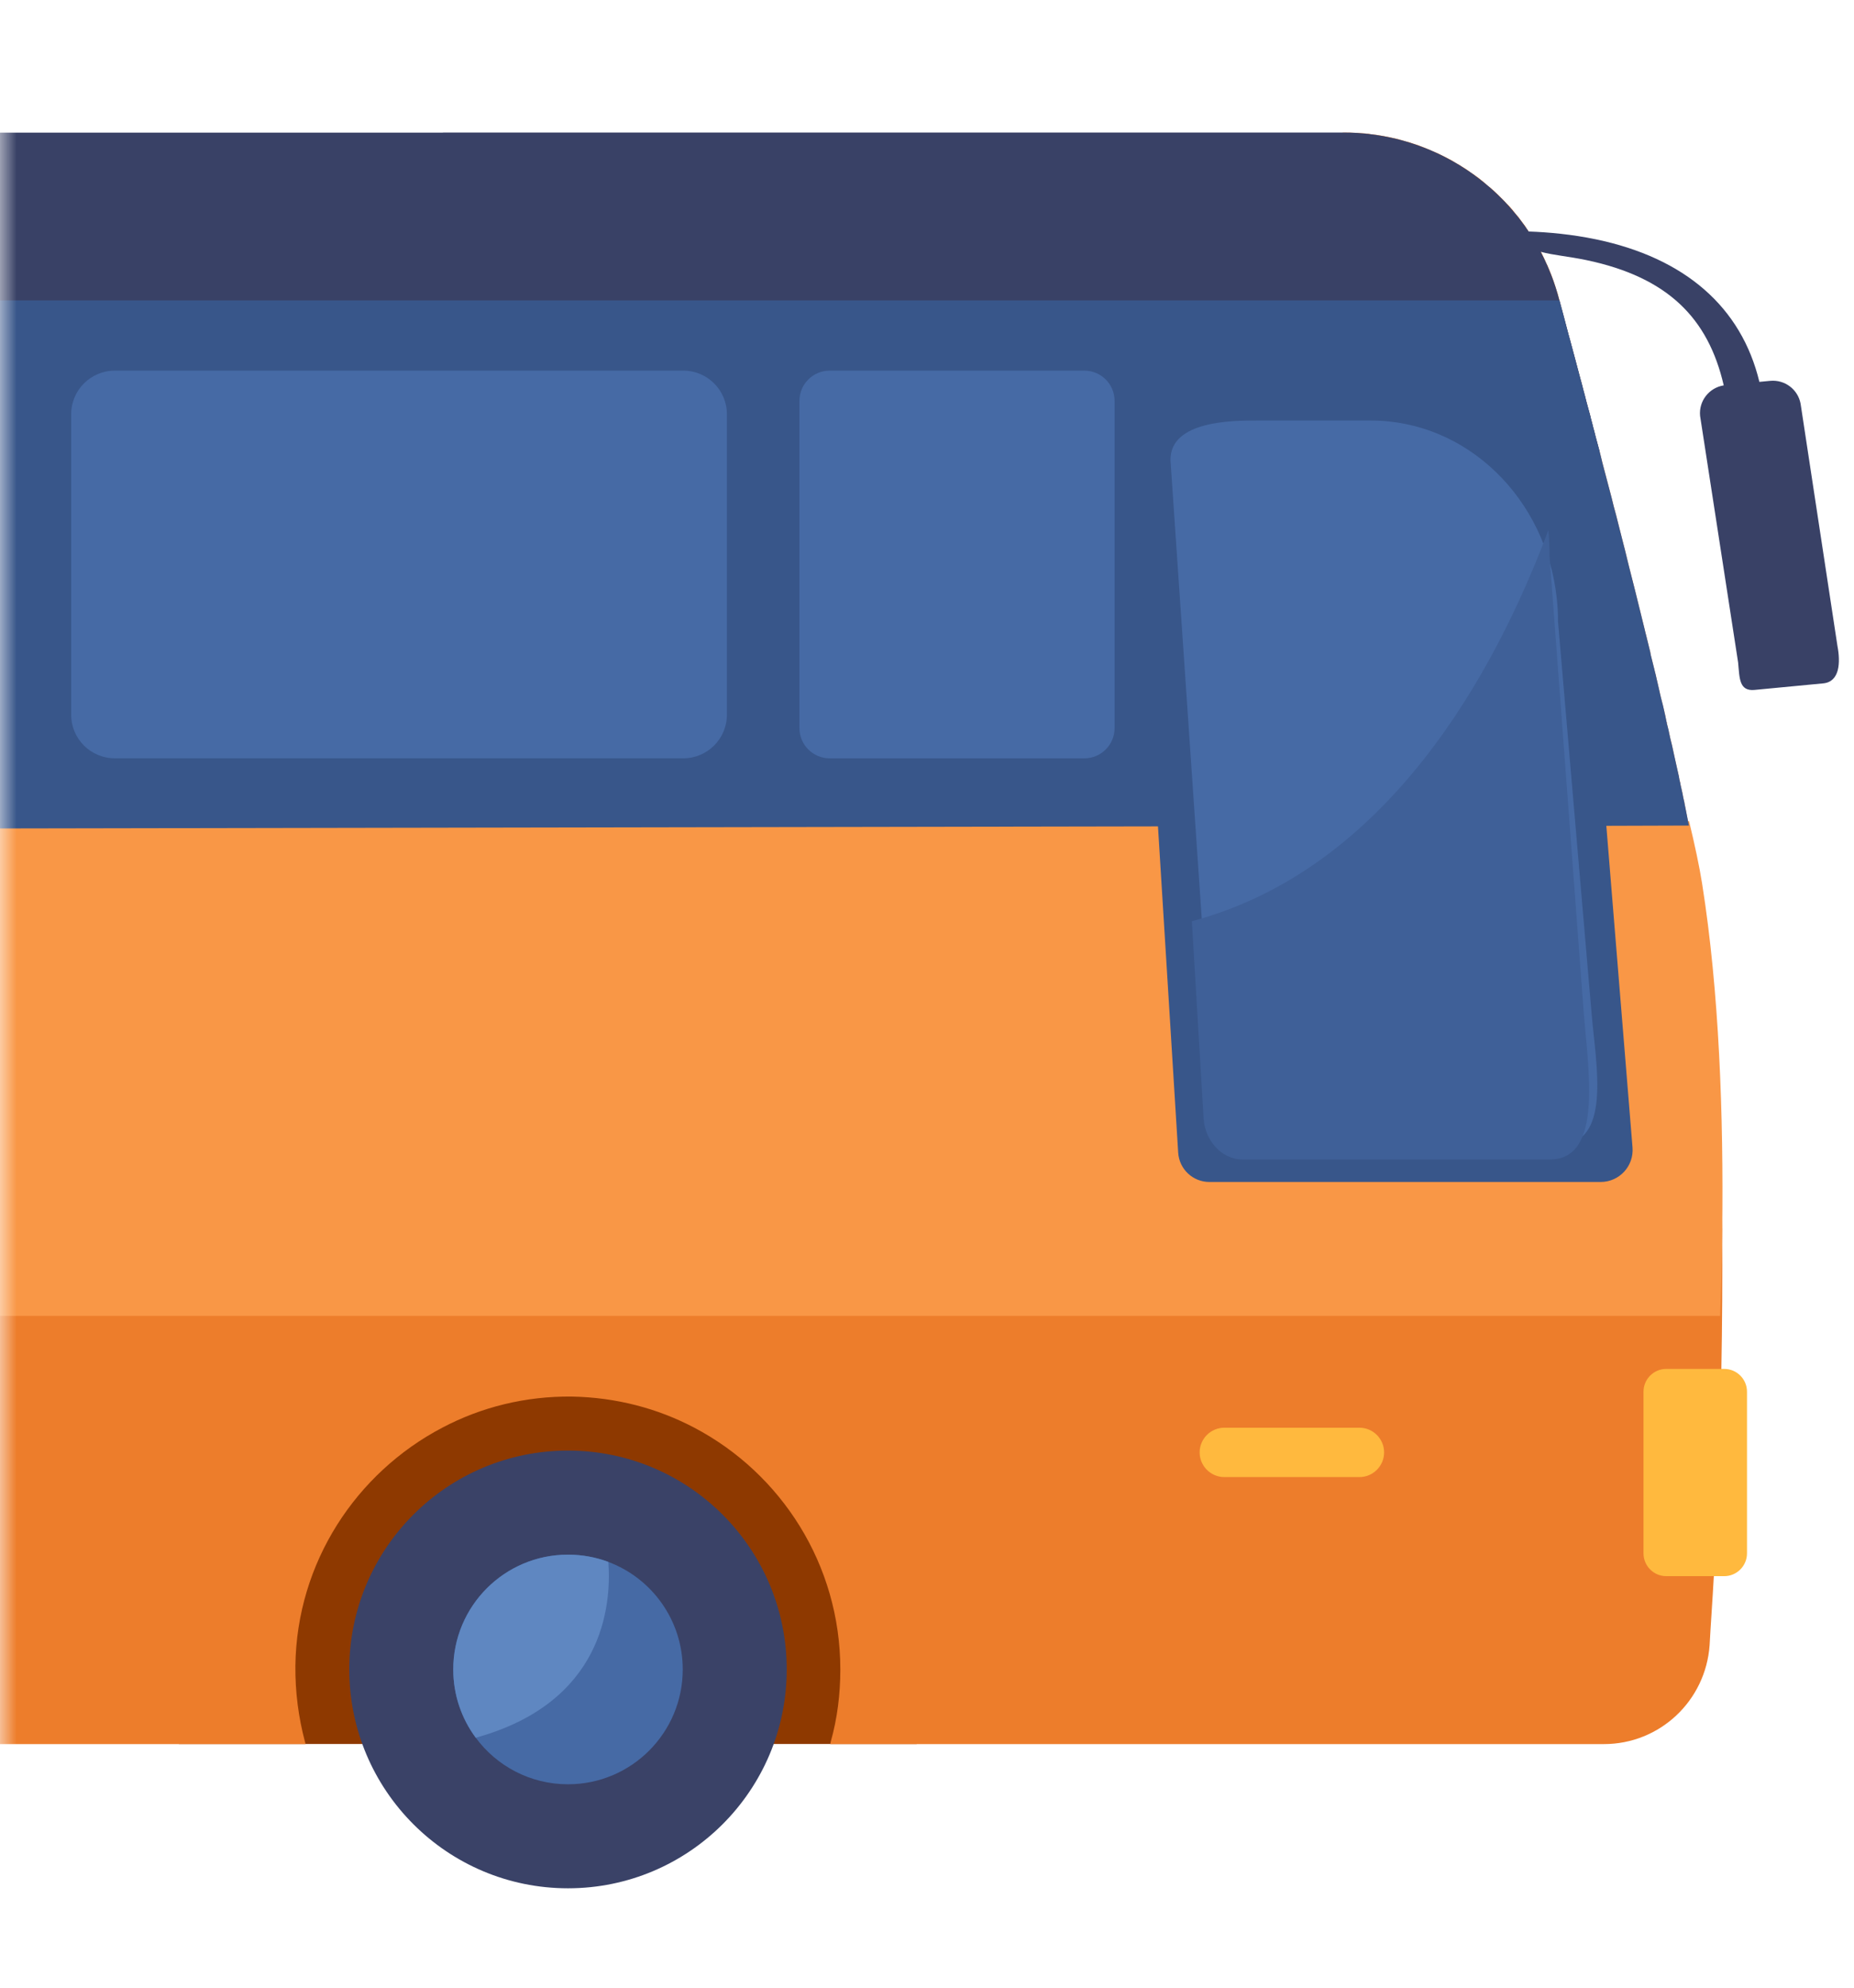 <svg width="56" height="60" viewBox="0 0 56 60" fill="none" xmlns="http://www.w3.org/2000/svg">
<mask id="mask0_192_3652" style="mask-type:alpha" maskUnits="userSpaceOnUse" x="0" y="0" width="56" height="60">
<path d="M0 0H56V60H0V0Z" fill="#D9D9D9"/>
</mask>
<g mask="url(#mask0_192_3652)">
<path d="M5.399 41.452H27.69V52.644H5.399V41.452Z" fill="#8E3900"/>
<path d="M17.157 57C13.508 57 10.55 54.042 10.55 50.393C10.55 46.745 13.508 43.787 17.157 43.787C20.805 43.787 23.763 46.745 23.763 50.393C23.763 54.042 20.805 57 17.157 57Z" fill="#3A4267"/>
<path d="M13.69 50.394C13.69 51.166 13.943 51.879 14.37 52.455C15.001 53.308 16.014 53.86 17.156 53.86C19.07 53.86 20.622 52.308 20.622 50.394C20.622 48.908 19.688 47.64 18.374 47.148C17.996 47.005 17.585 46.928 17.156 46.928C15.242 46.928 13.69 48.479 13.69 50.394Z" fill="#466AA5"/>
<path d="M-51.64 24.917C-51.555 24.308 -51.462 23.698 -51.352 23.08C-51.343 23.021 -51.327 22.953 -51.318 22.893C-51.2 22.25 -51.064 21.615 -50.912 20.971L40.575 4.003C40.711 4.003 40.855 4.003 40.99 4.011C41.016 4.011 41.049 4.02 41.075 4.02C41.134 4.02 41.185 4.028 41.236 4.028H41.244C41.27 4.037 41.295 4.037 41.321 4.037C41.355 4.045 41.388 4.045 41.414 4.054C41.668 4.079 41.922 4.13 42.177 4.189C42.21 4.197 42.244 4.206 42.278 4.214C42.287 4.223 42.295 4.223 42.304 4.223C42.354 4.24 42.405 4.248 42.447 4.265C42.481 4.273 42.515 4.282 42.549 4.29C42.6 4.307 42.651 4.324 42.702 4.341C42.752 4.357 42.803 4.374 42.854 4.391C42.879 4.4 42.904 4.416 42.939 4.425C42.989 4.442 43.049 4.468 43.108 4.493C43.15 4.51 43.201 4.527 43.243 4.553C43.32 4.578 43.387 4.612 43.464 4.646C43.506 4.671 43.549 4.688 43.599 4.713C43.625 4.73 43.658 4.739 43.684 4.755C43.743 4.789 43.795 4.814 43.845 4.84C43.896 4.874 43.947 4.899 43.997 4.934C44.048 4.959 44.091 4.984 44.141 5.019C44.15 5.027 44.158 5.027 44.166 5.036C44.218 5.061 44.26 5.094 44.302 5.12C44.344 5.153 44.387 5.179 44.429 5.213C44.471 5.238 44.514 5.264 44.556 5.298C44.581 5.315 44.607 5.34 44.641 5.357C44.751 5.442 44.861 5.535 44.962 5.628C44.988 5.645 45.013 5.662 45.03 5.678C45.063 5.712 45.098 5.737 45.123 5.763C45.157 5.796 45.191 5.822 45.225 5.856L45.411 6.042C45.445 6.076 45.478 6.11 45.504 6.144C45.547 6.177 45.581 6.22 45.615 6.254C45.632 6.279 45.657 6.305 45.682 6.33C45.724 6.389 45.767 6.44 45.809 6.49C45.834 6.516 45.851 6.541 45.877 6.567C45.894 6.601 45.919 6.626 45.936 6.651C45.978 6.711 46.021 6.761 46.063 6.82C46.08 6.846 46.097 6.871 46.114 6.905C46.139 6.931 46.156 6.956 46.173 6.99C46.206 7.032 46.24 7.084 46.274 7.134C46.274 7.14 46.277 7.143 46.283 7.143C46.291 7.168 46.308 7.185 46.316 7.21C46.342 7.244 46.358 7.278 46.384 7.312C46.401 7.345 46.417 7.362 46.426 7.397C46.434 7.397 46.434 7.405 46.434 7.405C46.443 7.431 46.46 7.456 46.476 7.482C46.502 7.524 46.527 7.575 46.553 7.617C46.578 7.677 46.612 7.736 46.638 7.795C46.663 7.846 46.688 7.897 46.705 7.948C46.722 7.973 46.73 7.998 46.747 8.024C46.756 8.057 46.764 8.083 46.781 8.108C46.806 8.167 46.823 8.219 46.849 8.278C46.866 8.328 46.891 8.379 46.908 8.438C46.916 8.464 46.933 8.497 46.942 8.532C46.95 8.557 46.959 8.582 46.967 8.608C46.975 8.625 46.975 8.642 46.984 8.659C46.992 8.684 47.001 8.718 47.009 8.744C47.026 8.786 47.034 8.829 47.051 8.871C47.06 8.904 47.068 8.939 47.077 8.973C47.085 9.006 47.093 9.032 47.102 9.066C47.195 9.396 47.279 9.735 47.373 10.091C47.389 10.15 47.406 10.209 47.423 10.268C47.525 10.641 47.626 11.021 47.728 11.411C47.753 11.488 47.77 11.572 47.795 11.657C47.804 11.699 47.812 11.733 47.82 11.767C47.854 11.886 47.888 12.004 47.914 12.123C47.947 12.241 47.981 12.368 48.016 12.487C48.016 12.504 48.024 12.521 48.032 12.547C48.041 12.607 48.058 12.665 48.075 12.725C48.091 12.776 48.1 12.819 48.108 12.861C48.142 12.971 48.167 13.073 48.193 13.182C48.235 13.326 48.27 13.47 48.312 13.614C48.337 13.724 48.371 13.843 48.397 13.961C48.49 14.309 48.583 14.664 48.676 15.02C48.718 15.197 48.761 15.366 48.812 15.545C48.854 15.722 48.905 15.901 48.947 16.078C48.989 16.256 49.04 16.434 49.083 16.612C49.125 16.772 49.159 16.933 49.201 17.095C49.32 17.561 49.438 18.026 49.549 18.483C49.591 18.661 49.633 18.831 49.676 19C49.693 19.059 49.701 19.118 49.718 19.169C49.76 19.346 49.803 19.515 49.845 19.685C49.853 19.719 49.853 19.744 49.862 19.779C49.895 19.914 49.929 20.05 49.963 20.185C49.98 20.245 49.989 20.304 50.005 20.354C50.039 20.507 50.074 20.651 50.107 20.794C50.124 20.888 50.149 20.972 50.166 21.057C50.208 21.209 50.243 21.353 50.276 21.505C50.276 21.514 50.276 21.531 50.285 21.539C50.302 21.623 50.319 21.708 50.335 21.785C50.344 21.802 50.344 21.81 50.344 21.828C50.361 21.895 50.377 21.963 50.394 22.03C50.411 22.107 50.428 22.191 50.445 22.268C50.487 22.428 50.521 22.581 50.555 22.742C50.563 22.776 50.572 22.819 50.58 22.861C50.622 23.048 50.665 23.242 50.707 23.428C50.716 23.495 50.733 23.564 50.749 23.632C50.749 23.648 50.758 23.665 50.758 23.682C50.775 23.741 50.783 23.809 50.8 23.868C50.808 23.893 50.808 23.919 50.817 23.945C50.834 24.038 50.85 24.131 50.876 24.224V24.232C50.884 24.292 50.901 24.343 50.909 24.402C50.943 24.58 50.977 24.748 51.011 24.918C51.189 25.799 51.324 26.569 51.401 27.188C51.816 30.303 51.976 33.767 52.019 37.12C52.028 38.559 52.019 39.973 51.994 41.319C51.986 41.928 51.969 42.522 51.952 43.097C51.901 44.74 51.833 46.255 51.766 47.576C51.724 48.347 51.672 49.041 51.639 49.659C51.52 51.343 50.132 52.647 48.447 52.647H25.078C25.086 52.622 25.086 52.597 25.094 52.571C25.289 51.877 25.382 51.149 25.382 50.395C25.382 47.229 23.596 44.476 20.971 43.096C19.862 42.512 18.608 42.182 17.279 42.157C15.866 42.14 14.528 42.479 13.359 43.096C10.76 44.459 8.964 47.16 8.922 50.276C8.914 51.072 9.016 51.842 9.21 52.571C9.218 52.596 9.227 52.621 9.227 52.647H-37.368C-37.165 51.927 -37.046 51.174 -37.046 50.395C-37.046 45.781 -40.789 42.046 -45.395 42.046C-47.173 42.046 -48.824 42.597 -50.171 43.545C-50.179 43.503 -50.196 43.46 -50.205 43.418C-50.34 42.918 -50.475 42.401 -50.602 41.877C-50.636 41.742 -50.671 41.598 -50.696 41.454C-50.73 41.302 -50.764 41.149 -50.798 40.997L-50.815 40.937C-50.84 40.827 -50.865 40.717 -50.891 40.599C-50.95 40.311 -51.01 40.023 -51.069 39.727C-51.271 38.685 -51.45 37.601 -51.594 36.501C-51.712 35.645 -51.806 34.765 -51.873 33.876C-51.898 33.461 -51.923 33.046 -51.949 32.623C-51.966 32.2 -51.982 31.777 -51.991 31.344C-52.033 29.253 -51.932 27.102 -51.643 24.917H-51.64Z" fill="#ED7D2B"/>
<path d="M36.98 44.587H41.062C41.472 44.587 41.807 44.251 41.807 43.842C41.807 43.432 41.472 43.097 41.062 43.097H36.98C36.57 43.097 36.235 43.432 36.235 43.842C36.235 44.251 36.57 44.587 36.98 44.587Z" fill="#FFB93E"/>
<path d="M-51.639 24.917C-51.639 24.917 50.975 24.61 51.019 24.79C51.194 25.517 51.329 26.15 51.41 26.659C51.932 29.936 52.061 33.699 52.02 37.121C52.009 38.017 51.986 38.888 51.956 39.722H-15.019V39.726H-51.064C-51.267 38.684 -51.445 37.6 -51.589 36.5C-51.708 35.645 -51.801 34.764 -51.868 33.875C-51.894 33.46 -51.919 33.046 -51.944 32.622C-51.961 32.199 -51.978 31.776 -51.986 31.343C-52.028 29.252 -51.927 27.102 -51.639 24.917L-51.639 24.917Z" fill="#F99746"/>
<path d="M52.08 41.322H50.33C49.95 41.322 49.642 41.63 49.642 42.01V46.889C49.642 47.269 49.95 47.578 50.33 47.578H52.08C52.459 47.578 52.768 47.269 52.768 46.889V42.01C52.768 41.63 52.459 41.322 52.08 41.322Z" fill="#FFB93E"/>
<path d="M-51.64 24.917C-51.555 24.308 -51.462 23.698 -51.352 23.08C-51.343 23.021 -51.327 22.953 -51.318 22.893C-51.2 22.25 -51.064 21.615 -50.912 20.971C-50.818 20.565 -50.709 20.158 -50.599 19.752C-50.531 19.523 -50.472 19.303 -50.404 19.075C-50.396 19.041 -50.379 18.998 -50.371 18.964C-50.286 18.694 -50.202 18.414 -50.117 18.143C-50.023 17.864 -49.931 17.584 -49.829 17.305C-49.778 17.153 -49.727 17 -49.668 16.848C-49.634 16.755 -49.601 16.662 -49.566 16.569C-48.999 15.062 -48.322 13.555 -47.526 12.056C-47.407 11.844 -47.288 11.624 -47.17 11.413C-47.128 11.337 -47.085 11.26 -47.043 11.184C-46.992 11.091 -46.941 11.006 -46.891 10.922C-46.535 10.303 -46.154 9.686 -45.748 9.067C-45.452 8.601 -45.129 8.144 -44.8 7.679C-44.647 7.459 -44.486 7.247 -44.326 7.027C-44.224 6.9 -44.122 6.764 -44.021 6.629C-43.75 6.282 -43.479 5.926 -43.191 5.579C-42.879 5.206 -42.565 4.826 -42.235 4.453C-42.099 4.301 -41.964 4.148 -41.828 4.004H13.377C13.377 4.004 13.38 4.002 13.383 4H40.576C40.714 4 40.851 4.004 40.987 4.012C41.017 4.015 41.048 4.017 41.078 4.019C41.129 4.023 41.181 4.027 41.233 4.032C41.237 4.032 41.242 4.032 41.247 4.034C41.272 4.036 41.296 4.038 41.321 4.041H41.323C41.353 4.044 41.384 4.048 41.414 4.053C41.671 4.084 41.924 4.132 42.172 4.191C42.207 4.2 42.242 4.209 42.278 4.218C42.288 4.22 42.296 4.223 42.305 4.225C42.353 4.237 42.401 4.251 42.448 4.265C42.481 4.274 42.513 4.284 42.545 4.294C42.597 4.31 42.648 4.326 42.699 4.343C42.751 4.36 42.801 4.377 42.852 4.396C42.879 4.405 42.907 4.415 42.934 4.426C42.99 4.446 43.046 4.468 43.102 4.491C43.149 4.511 43.197 4.53 43.244 4.55C43.317 4.582 43.389 4.615 43.46 4.648C43.505 4.669 43.55 4.691 43.595 4.714C43.625 4.729 43.654 4.744 43.684 4.76C43.737 4.788 43.79 4.816 43.842 4.845C43.894 4.874 43.946 4.903 43.997 4.933C44.044 4.961 44.09 4.99 44.137 5.018C44.147 5.025 44.157 5.031 44.167 5.038C44.212 5.065 44.256 5.094 44.3 5.124C44.343 5.152 44.385 5.18 44.428 5.21C44.47 5.239 44.511 5.269 44.551 5.299C44.579 5.319 44.606 5.339 44.633 5.36C44.746 5.445 44.856 5.534 44.963 5.626C44.985 5.644 45.006 5.663 45.028 5.682C45.06 5.711 45.093 5.739 45.124 5.768C45.156 5.797 45.188 5.825 45.218 5.856C45.283 5.917 45.347 5.98 45.409 6.044C45.442 6.078 45.474 6.112 45.506 6.146C45.54 6.184 45.575 6.221 45.608 6.259C45.631 6.284 45.653 6.31 45.675 6.336C45.721 6.388 45.765 6.44 45.807 6.493C45.828 6.519 45.849 6.546 45.871 6.572C45.892 6.599 45.914 6.627 45.934 6.654C45.976 6.709 46.017 6.764 46.057 6.82C46.077 6.848 46.096 6.875 46.115 6.904C46.134 6.931 46.154 6.96 46.172 6.988C46.783 7.009 47.485 7.075 48.207 7.225C50.898 7.786 52.598 9.271 53.142 11.527L53.469 11.496C53.907 11.455 54.303 11.751 54.386 12.182L55.5 19.5C55.596 19.994 55.571 20.58 55.071 20.628L52.996 20.826C52.527 20.87 52.544 20.468 52.5 20L51.351 12.554C51.308 12.104 51.624 11.703 52.065 11.633C51.596 9.599 50.371 8.367 47.919 7.852C47.378 7.739 46.943 7.708 46.536 7.601C46.536 7.601 46.414 7.378 46.429 7.404C46.444 7.429 46.458 7.456 46.472 7.482C46.497 7.528 46.522 7.574 46.547 7.62C46.577 7.678 46.606 7.736 46.635 7.794C46.659 7.844 46.682 7.894 46.705 7.945C46.718 7.972 46.73 8 46.742 8.027C46.754 8.056 46.766 8.083 46.778 8.112C46.802 8.167 46.825 8.223 46.847 8.28C46.867 8.332 46.887 8.385 46.907 8.438C46.918 8.47 46.929 8.502 46.94 8.534C46.949 8.559 46.958 8.585 46.966 8.611C46.971 8.627 46.977 8.642 46.982 8.658C46.992 8.687 47.001 8.716 47.01 8.745C47.023 8.787 47.035 8.829 47.047 8.871C47.058 8.906 47.068 8.942 47.077 8.978C47.084 9.007 47.093 9.037 47.101 9.067C47.19 9.398 47.282 9.739 47.376 10.091C47.392 10.15 47.408 10.209 47.424 10.268C47.524 10.639 47.625 11.02 47.729 11.409C47.752 11.493 47.774 11.577 47.797 11.662C47.803 11.684 47.809 11.707 47.815 11.729C47.831 11.791 47.848 11.854 47.865 11.917C47.883 11.987 47.901 12.056 47.919 12.125C47.95 12.245 47.983 12.365 48.015 12.486C48.019 12.505 48.025 12.524 48.03 12.543C48.049 12.614 48.068 12.686 48.087 12.757C48.096 12.792 48.105 12.826 48.114 12.861C48.142 12.967 48.169 13.073 48.197 13.18C48.197 13.182 48.197 13.183 48.198 13.184C48.236 13.327 48.273 13.471 48.311 13.614H18.39V24.918H-51.641L-51.64 24.917Z" fill="#394166"/>
<path d="M-51.64 24.917C-51.555 24.308 -51.462 23.698 -51.352 23.08C-51.343 23.021 -51.327 22.953 -51.318 22.893C-51.2 22.25 -51.064 21.615 -50.912 20.971C-50.818 20.565 -50.709 20.158 -50.599 19.752C-50.531 19.523 -50.472 19.303 -50.404 19.075C-50.396 19.041 -50.379 18.998 -50.371 18.964C-50.286 18.694 -50.202 18.414 -50.117 18.143C-50.023 17.864 -49.931 17.584 -49.829 17.305C-49.778 17.153 -49.727 17 -49.668 16.848C-49.634 16.755 -49.601 16.662 -49.566 16.569C-48.999 15.062 -48.322 13.555 -47.526 12.056C-47.407 11.844 -47.288 11.624 -47.17 11.413C-47.128 11.337 -47.085 11.26 -47.043 11.184C-46.992 11.091 -46.941 11.006 -46.891 10.922C-46.535 10.303 -46.154 9.686 -45.748 9.067H47.104C47.197 9.397 47.282 9.736 47.375 10.092C47.392 10.152 47.409 10.211 47.425 10.27C47.527 10.643 47.628 11.023 47.73 11.413C47.755 11.489 47.772 11.573 47.797 11.658C47.806 11.7 47.814 11.735 47.823 11.768C47.856 11.887 47.89 12.006 47.916 12.124C47.95 12.243 47.983 12.37 48.018 12.489C48.018 12.505 48.026 12.522 48.035 12.548C48.043 12.608 48.06 12.667 48.077 12.727C48.094 12.777 48.102 12.82 48.11 12.862C48.144 12.972 48.169 13.074 48.195 13.184C48.237 13.328 48.272 13.471 48.314 13.615C48.339 13.726 48.374 13.844 48.399 13.963C48.492 14.31 48.585 14.665 48.678 15.021C48.72 15.199 48.763 15.368 48.814 15.546C48.856 15.724 48.907 15.902 48.949 16.08C48.991 16.257 49.043 16.436 49.085 16.613C49.127 16.774 49.161 16.935 49.203 17.096C49.322 17.562 49.441 18.028 49.551 18.485C49.593 18.662 49.636 18.832 49.678 19.001C49.695 19.061 49.703 19.12 49.72 19.17C49.762 19.348 49.805 19.517 49.847 19.687C49.855 19.721 49.855 19.746 49.864 19.78C49.898 19.916 49.931 20.051 49.966 20.187C49.983 20.246 49.991 20.305 50.008 20.356C50.041 20.508 50.076 20.652 50.109 20.796C50.126 20.889 50.152 20.974 50.169 21.058C50.211 21.211 50.245 21.355 50.279 21.507C50.279 21.515 50.279 21.532 50.287 21.541C50.304 21.625 50.321 21.71 50.338 21.786C50.346 21.803 50.346 21.812 50.346 21.829C50.363 21.896 50.38 21.965 50.397 22.032C50.413 22.108 50.43 22.193 50.447 22.269C50.489 22.43 50.524 22.582 50.557 22.744C50.566 22.777 50.574 22.82 50.583 22.862C50.625 23.049 50.667 23.244 50.71 23.43C50.718 23.497 50.735 23.565 50.752 23.633C50.752 23.65 50.76 23.667 50.76 23.684C50.777 23.743 50.785 23.811 50.802 23.87C50.811 23.895 50.811 23.92 50.819 23.946C50.836 24.04 50.853 24.132 50.878 24.226V24.234C50.886 24.294 50.903 24.344 50.912 24.403C50.945 24.581 50.979 24.75 51.013 24.92L48.525 24.928H47.585L42.454 24.937L36.112 24.945H34.977L-2.355 25.012C-2.346 24.979 -2.338 24.945 -2.321 24.919H-51.642L-51.64 24.917Z" fill="#38568A"/>
<path d="M34.225 12.834C34.18 12.107 34.757 11.494 35.485 11.494H41.251C44.962 11.494 47.519 14.434 47.972 18.214L49.31 34.635C49.356 35.198 48.913 35.679 48.348 35.679H36.529C36.031 35.679 35.618 35.292 35.587 34.794L34.226 12.835L34.225 12.834Z" fill="#38568A"/>
<path d="M35.353 13.877L36.339 28.321L36.684 33.375C36.684 34.025 37.212 34.553 37.861 34.553H47.072C48.69 34.553 48.208 32.153 48.078 30.639L47.06 18.768C47.06 18.539 47.049 18.312 47.025 18.089C46.711 15.054 44.315 12.694 41.405 12.694H37.953C37.252 12.694 35.354 12.694 35.354 13.877H35.353Z" fill="#466AA5"/>
<path d="M13.691 50.394C13.691 51.166 13.943 51.879 14.37 52.455C18.218 51.393 18.473 48.479 18.375 47.148C17.996 47.006 17.585 46.929 17.156 46.929C15.242 46.929 13.691 48.48 13.691 50.395V50.394Z" fill="#5F87C1"/>
<path d="M36 27.808L36.348 33.641C36.348 34.391 36.879 35 37.534 35H46.816C48.447 35 47.962 32.231 47.83 30.484L46.804 16.784C46.804 16.519 46.793 16.258 46.769 16C45.152 20.317 41.911 26.234 36.001 27.808H36Z" fill="#3F6098"/>
<path d="M20.64 11.188H3.467C2.74 11.188 2.15 11.778 2.15 12.504V21.574C2.15 22.301 2.74 22.89 3.467 22.89H20.64C21.366 22.89 21.956 22.3 21.956 21.574V12.504C21.956 11.777 21.366 11.188 20.64 11.188Z" fill="#466AA5"/>
<path d="M25.06 11.188H32.753C33.258 11.188 33.666 11.596 33.666 12.101V21.978C33.666 22.482 33.258 22.891 32.753 22.891H25.06C24.556 22.891 24.147 22.482 24.147 21.978V12.101C24.147 11.596 24.556 11.188 25.06 11.188Z" fill="#466AA5"/>
</g>
</svg>
